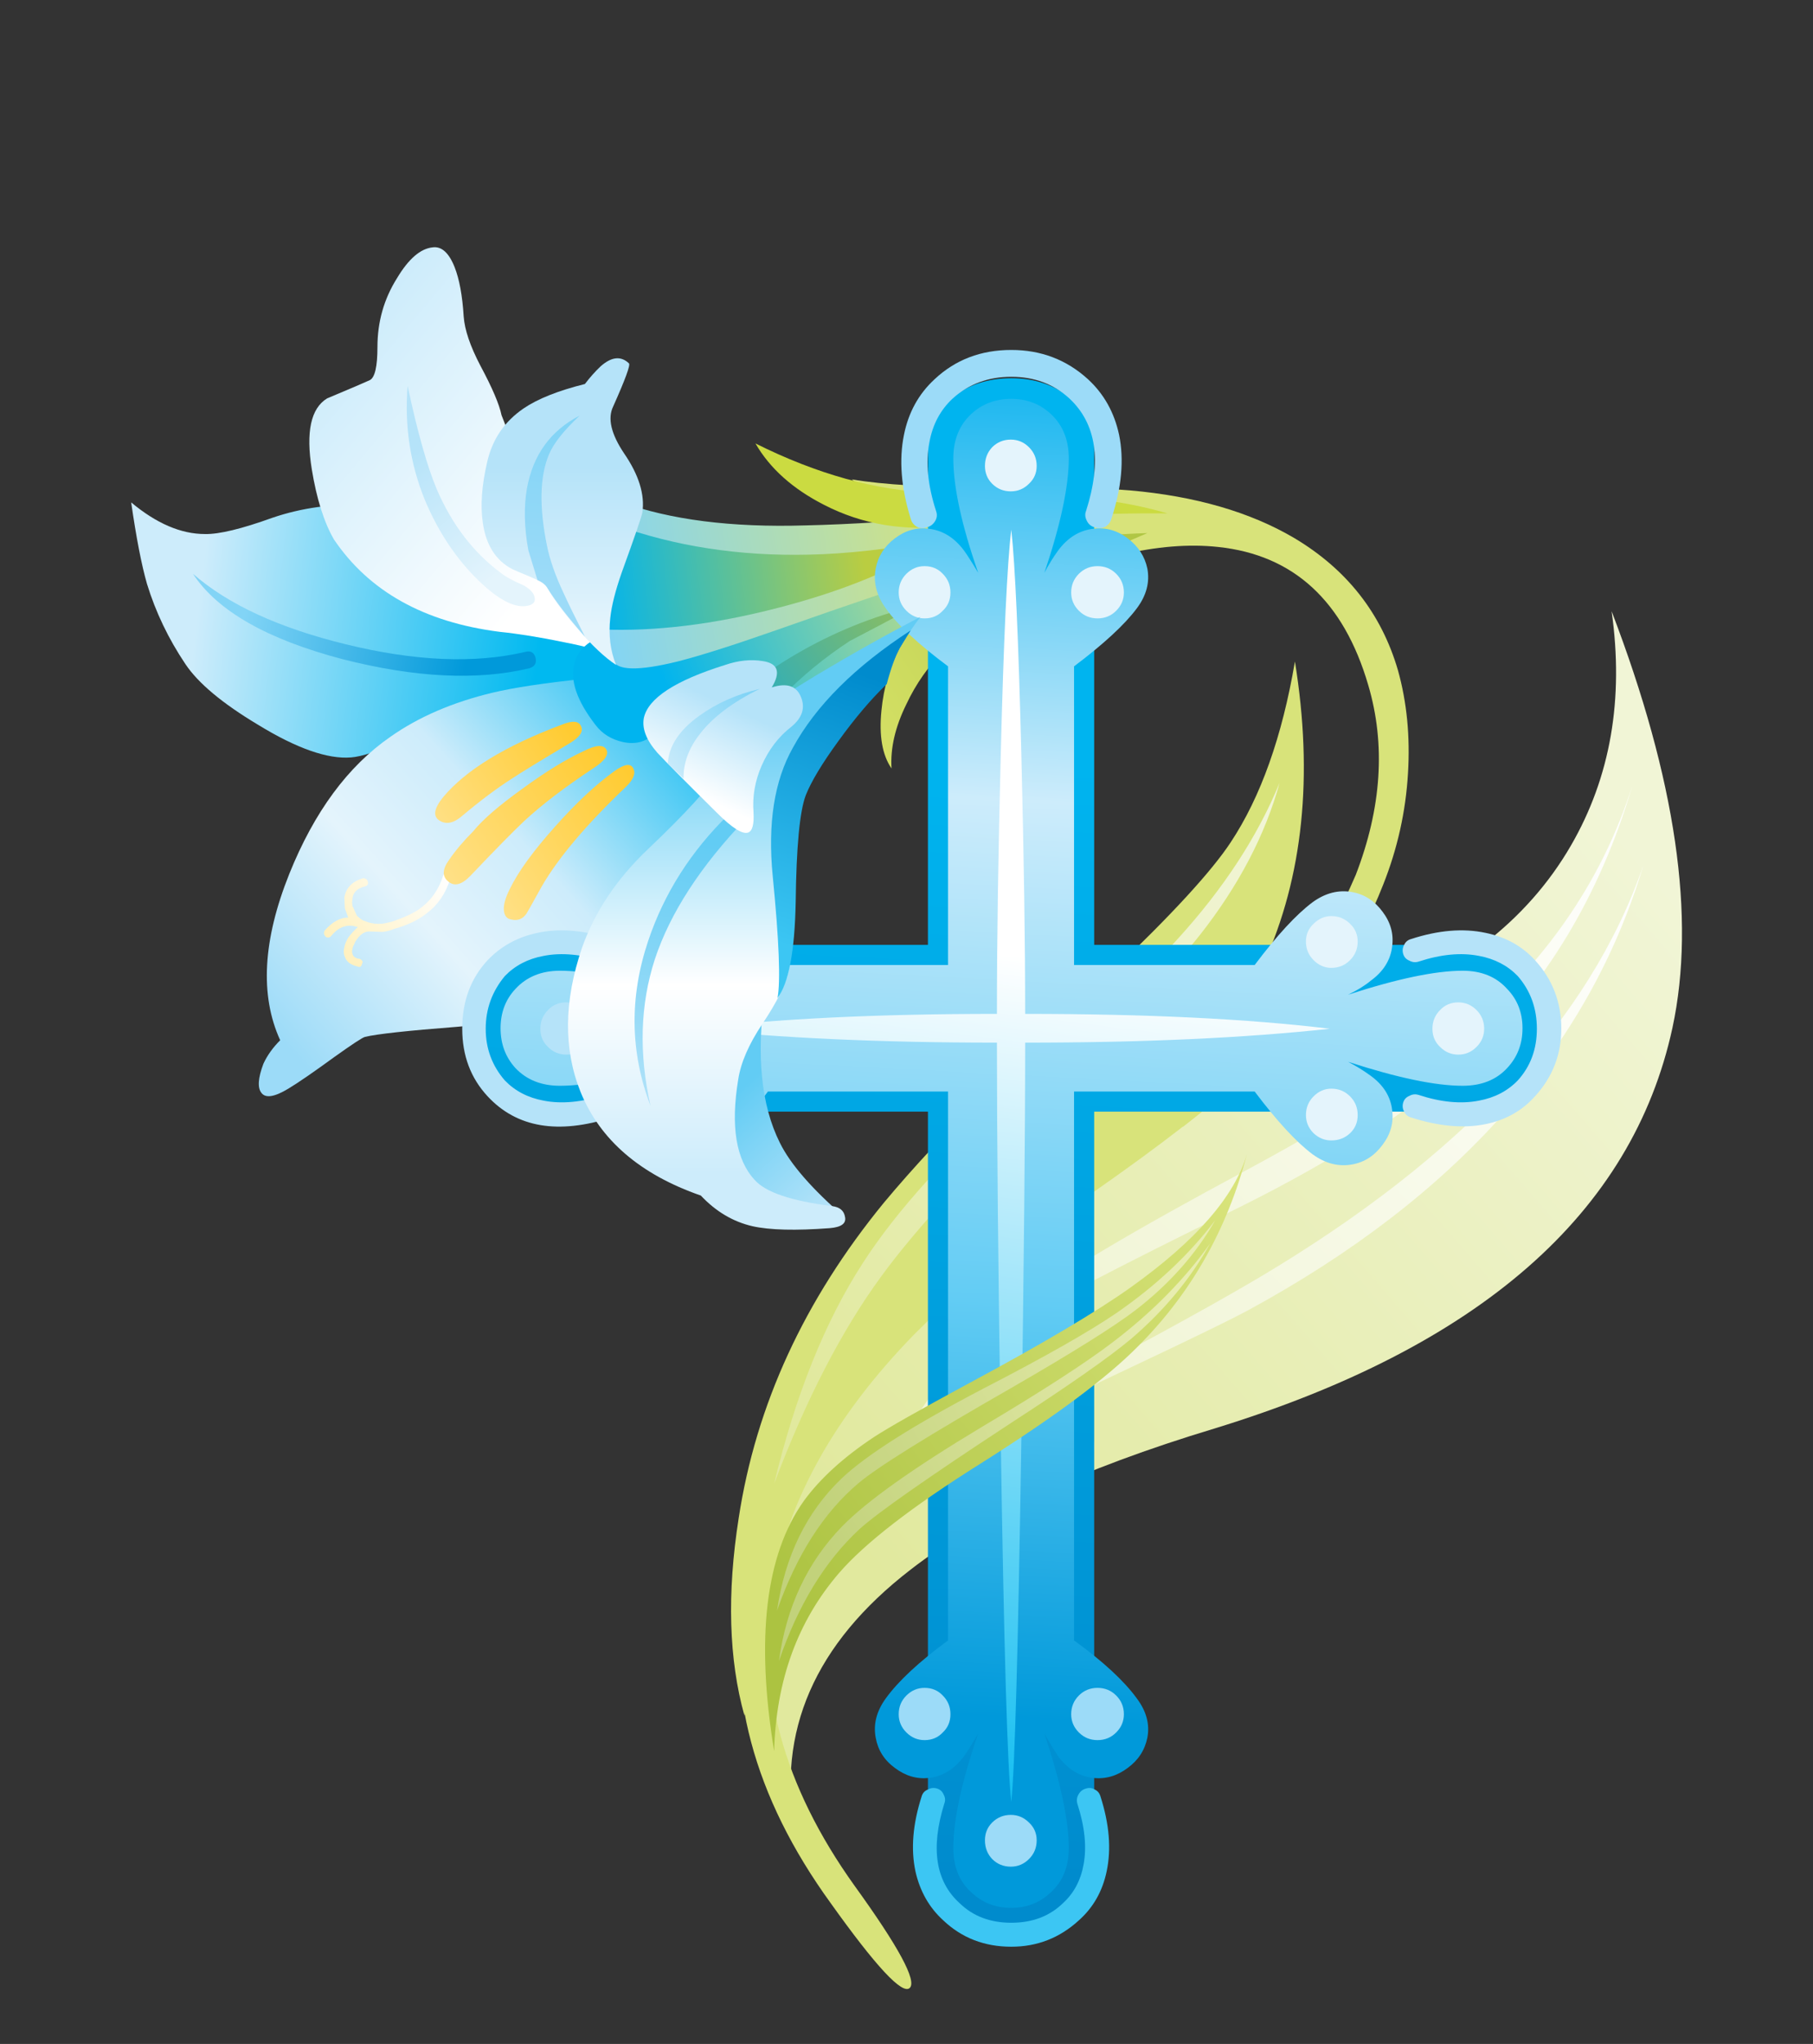 <svg xmlns="http://www.w3.org/2000/svg" xmlns:xlink="http://www.w3.org/1999/xlink" preserveAspectRatio="none" width="284" height="320"><rect width="100%" height="100%" fill="#333333" stroke="none"/><defs><linearGradient id="a" gradientUnits="userSpaceOnUse" x1="294.788" y1="646.962" x2="377.413" y2="575.137" spreadMethod="pad"><stop offset="0%" stop-color="#E1E99E"/><stop offset="100%" stop-color="#F1F5D6"/></linearGradient><linearGradient id="b" gradientUnits="userSpaceOnUse" x1="321.575" y1="628.975" x2="375.125" y2="573.525" spreadMethod="pad"><stop offset="0%" stop-color="#F1F5D6"/><stop offset="100%" stop-color="#FFF"/></linearGradient><linearGradient id="c" gradientUnits="userSpaceOnUse" x1="320.262" y1="622.688" x2="374.037" y2="567.013" spreadMethod="pad"><stop offset="0%" stop-color="#F1F5D6"/><stop offset="100%" stop-color="#FFF"/></linearGradient><linearGradient id="d" gradientUnits="userSpaceOnUse" x1="225.588" y1="548.513" x2="261.212" y2="552.888" spreadMethod="pad"><stop offset="0%" stop-color="#CDECFB"/><stop offset="100%" stop-color="#00B9F0"/></linearGradient><linearGradient id="e" gradientUnits="userSpaceOnUse" x1="234.487" y1="593.438" x2="272.212" y2="559.463" spreadMethod="pad"><stop offset="0%" stop-color="#9CDBF8"/><stop offset="38.039%" stop-color="#E4F4FC"/><stop offset="63.922%" stop-color="#CDECFB"/><stop offset="100%" stop-color="#3CC6F3"/></linearGradient><linearGradient id="f" gradientUnits="userSpaceOnUse" x1="239.75" y1="521.625" x2="264.25" y2="542.175" spreadMethod="pad"><stop offset="0%" stop-color="#CDECFB"/><stop offset="100%" stop-color="#FFF"/></linearGradient><linearGradient id="g" gradientUnits="userSpaceOnUse" x1="230.463" y1="548.688" x2="253.838" y2="552.813" spreadMethod="pad"><stop offset="0%" stop-color="#82D4F6"/><stop offset="100%" stop-color="#0099DA"/></linearGradient><linearGradient id="h" gradientUnits="userSpaceOnUse" x1="248.313" y1="531.663" x2="257.988" y2="544.038" spreadMethod="pad"><stop offset="0%" stop-color="#B5E3F9"/><stop offset="100%" stop-color="#E4F4FC"/></linearGradient><linearGradient id="i" gradientUnits="userSpaceOnUse" x1="307.425" y1="548.413" x2="276.275" y2="560.988" spreadMethod="pad"><stop offset="0%" stop-color="#D8E37A"/><stop offset="100%" stop-color="#00B4EF"/></linearGradient><linearGradient id="j" gradientUnits="userSpaceOnUse" x1="277.863" y1="563.113" x2="304.537" y2="545.788" spreadMethod="pad"><stop offset="0%" stop-color="#00A6E6"/><stop offset="100%" stop-color="#ACC341"/></linearGradient><linearGradient id="k" gradientUnits="userSpaceOnUse" x1="305.262" y1="540.125" x2="267.037" y2="546.175" spreadMethod="pad"><stop offset="0%" stop-color="#D8E37A"/><stop offset="100%" stop-color="#82D4F6"/></linearGradient><linearGradient id="l" gradientUnits="userSpaceOnUse" x1="267.15" y1="545.462" x2="295.05" y2="542.038" spreadMethod="pad"><stop offset="0%" stop-color="#00B4EF"/><stop offset="100%" stop-color="#BACD41"/></linearGradient><linearGradient id="m" gradientUnits="userSpaceOnUse" x1="263.65" y1="533.512" x2="263.65" y2="550.087" spreadMethod="pad"><stop offset="0%" stop-color="#B5E3F9"/><stop offset="100%" stop-color="#E4F4FC"/></linearGradient><linearGradient id="n" gradientUnits="userSpaceOnUse" x1="250.037" y1="569.825" x2="264.262" y2="560.575" spreadMethod="pad"><stop offset="0%" stop-color="#FFE085"/><stop offset="100%" stop-color="#FFCB31"/></linearGradient><linearGradient id="o" gradientUnits="userSpaceOnUse" x1="240.262" y1="583.137" x2="250.238" y2="574.462" spreadMethod="pad"><stop offset="0%" stop-color="#FFF1C0"/><stop offset="100%" stop-color="#FFF"/></linearGradient><linearGradient id="p" gradientUnits="userSpaceOnUse" x1="251.225" y1="575.188" x2="268.275" y2="564.112" spreadMethod="pad"><stop offset="0%" stop-color="#FFE085"/><stop offset="100%" stop-color="#FFCB31"/></linearGradient><linearGradient id="q" gradientUnits="userSpaceOnUse" x1="256.175" y1="578.063" x2="272.225" y2="567.638" spreadMethod="pad"><stop offset="0%" stop-color="#FFE085"/><stop offset="100%" stop-color="#FFCB31"/></linearGradient><linearGradient id="r" gradientUnits="userSpaceOnUse" x1="264.137" y1="529.588" x2="262.762" y2="545.313" spreadMethod="pad"><stop offset="0%" stop-color="#82D4F6"/><stop offset="100%" stop-color="#9CDBF8"/></linearGradient><linearGradient id="s" gradientUnits="userSpaceOnUse" x1="326.787" y1="538.012" x2="294.512" y2="559.788" spreadMethod="pad"><stop offset="0%" stop-color="#ACC341"/><stop offset="100%" stop-color="#D4E065"/></linearGradient><linearGradient id="t" gradientUnits="userSpaceOnUse" x1="288.563" y1="629.587" x2="338.938" y2="571.613" spreadMethod="pad"><stop offset="0%" stop-color="#E1E99E"/><stop offset="100%" stop-color="#F1F5D6"/></linearGradient><linearGradient id="u" gradientUnits="userSpaceOnUse" x1="305.85" y1="680.538" x2="311.95" y2="564.163" spreadMethod="pad"><stop offset="0%" stop-color="#008BCD"/><stop offset="100%" stop-color="#00B4EF"/></linearGradient><linearGradient id="v" gradientUnits="userSpaceOnUse" x1="306.75" y1="663.712" x2="314.35" y2="518.788" spreadMethod="pad"><stop offset="0%" stop-color="#0099DA"/><stop offset="29.804%" stop-color="#62CCF4"/><stop offset="65.882%" stop-color="#CDECFB"/><stop offset="100%" stop-color="#00AFEE"/></linearGradient><linearGradient id="w" gradientUnits="userSpaceOnUse" x1="299.85" y1="678.987" x2="311.45" y2="584.513" spreadMethod="pad"><stop offset="0%" stop-color="#00B9F0"/><stop offset="100%" stop-color="#FFF"/></linearGradient><linearGradient id="x" gradientUnits="userSpaceOnUse" x1="292.525" y1="609.688" x2="282.275" y2="598.313" spreadMethod="pad"><stop offset="0%" stop-color="#B5E3F9"/><stop offset="100%" stop-color="#62CCF4"/></linearGradient><linearGradient id="y" gradientUnits="userSpaceOnUse" x1="282.65" y1="559.512" x2="282.65" y2="607.087" spreadMethod="pad"><stop offset="0%" stop-color="#62CCF4"/><stop offset="58.824%" stop-color="#FFF"/><stop offset="100%" stop-color="#CDECFB"/></linearGradient><linearGradient id="z" gradientUnits="userSpaceOnUse" x1="294.538" y1="554.825" x2="284.462" y2="582.475" spreadMethod="pad"><stop offset="0%" stop-color="#008BCD"/><stop offset="100%" stop-color="#3CC6F3"/></linearGradient><linearGradient id="A" gradientUnits="userSpaceOnUse" x1="273.137" y1="601.65" x2="278.262" y2="572.55" spreadMethod="pad"><stop offset="0%" stop-color="#B5E3F9"/><stop offset="100%" stop-color="#62CCF4"/></linearGradient><linearGradient id="B" gradientUnits="userSpaceOnUse" x1="281.037" y1="558.388" x2="276.863" y2="567.313" spreadMethod="pad"><stop offset="0%" stop-color="#B5E3F9"/><stop offset="100%" stop-color="#FFF"/></linearGradient><linearGradient id="C" gradientUnits="userSpaceOnUse" x1="274.313" y1="565.25" x2="282.888" y2="557.25" spreadMethod="pad"><stop offset="0%" stop-color="#CDECFB"/><stop offset="100%" stop-color="#82D4F6"/></linearGradient><linearGradient id="D" gradientUnits="userSpaceOnUse" x1="287.4" y1="653.475" x2="337.9" y2="615.425" spreadMethod="pad"><stop offset="0%" stop-color="#ACC341"/><stop offset="100%" stop-color="#D8E37A"/></linearGradient><linearGradient id="E" gradientUnits="userSpaceOnUse" x1="291.138" y1="642.637" x2="329.563" y2="620.462" spreadMethod="pad"><stop offset="0%" stop-color="#C2D27B"/><stop offset="100%" stop-color="#E8EDB0"/></linearGradient><linearGradient id="F" gradientUnits="userSpaceOnUse" x1="291.025" y1="646.462" x2="329.875" y2="624.038" spreadMethod="pad"><stop offset="0%" stop-color="#C2D27B"/><stop offset="100%" stop-color="#E8EDB0"/></linearGradient><path fill="#FFF" fill-opacity="0" d="M0 0v320h284V0H0z" id="G"/><path fill="url(#a)" d="M287.95 676q-2.95-15.95 12-27.5 10.85-8.45 31.75-14.75 41.5-12.75 47.8-41.8 3.7-17.2-6.35-43.45 1.95 13.75-4.25 24.45-6.9 11.9-22.75 17.45-33 11.6-46.15 26.5-15.35 17.45-15.35 50.4l3.3 8.7z" id="H"/><path fill="url(#b)" d="M295.9 641.7q4.568-3.807 15-8.65 20.45-9.55 24.25-11.6 32.7-17.75 41.3-46.4-8.35 24.15-40.25 43.05-8.4 4.95-24.2 13.15-10.927 5.952-16.1 10.45z" id="I"/><path fill="url(#c)" d="M311.55 620.75q-9.93 7.68-13.7 17.3 3.731-8.831 13.4-15.35 3.85-2.6 23-12 15.5-7.7 23.9-15.55 12.1-11.3 17.15-28.4-4.55 14.2-16.55 24.65-7.8 6.85-23.9 15.5-17.45 9.35-23.3 13.85z" id="J"/><path fill="#D8E37A" d="M308.2 538.45l2.3 4.25h.1l-.75 4.4q13.05-6.3 22.25-5.3 11.8 1.25 15.65 14.4 2.75 9.3-1.3 19.8-1.25 2.9-2.2 4.5-4.25 7.85-13.4 15.8-5.15 4.45-15.8 11.85l-5.1 3.6q-6.85 4.95-11.9 10.1-12.9 13.35-15.4 27.65-3.1 17.05 9 33.75 7.1 9.95 8.25 8.85 1.15-1.1-5.75-10.65-11.25-15.7-8.5-31.45 2.45-13.45 14.65-26 5.3-5.35 11.45-9.8l5-3.5q10.7-7.35 16.25-12.2 9.45-8.2 14-16.45 1.3-2.45 2.3-5 2.25-5.65 2.6-11.65.35-5.75-1.05-10.75-2.6-8.9-10.85-13.8-6.9-4.05-17.1-4.95-4.05-.35-14.8-.35-9.25.05-14.25-.8 3.55 2.9 7.5 3.8 3.5.75 6.85-.1z" id="K"/><path fill="url(#d)" d="M233.4 538.75q-4.85 1.75-7.05 1.7-3.75 0-7.7-3.3.8 5.55 1.65 8.5 1.35 4.4 4 8.35 2 3 7.6 6.35 6.05 3.7 9.7 3.4 1.55-.1 5.45-1.75 3.1-1.35 6.15-.7 1.25 1.3 8.45-.2 7-1.4 8.55-2.9 2.1-2 .8-4.75-2.35-5.05-2.75-8.05-.5-3.6-6.05-5.1-6.8-1.05-9.45-1.55-6.55-1.2-9.6-1.35-5.2-.2-9.75 1.35z" id="L"/><path fill="url(#e)" d="M235.15 575.9q-4.15 10.35-.95 17.35-1.15 1.15-1.75 2.45-.85 2.25-.2 3.05.65.85 2.8-.45 1.5-.9 4.8-3.3 2.8-2 3.2-2.1 1.85-.45 9.6-1.05 6.1-.5 9.55-2.2 3.6-1.75 6.2-5.5 2.8-4.05 3.15-8.75 1.4-2.2 5.3-5.65 3.75-3.3 4.35-4.35 1.4-2.3.3-4.1-.55-.9-3.95-4.05-2.9-2.7-3.75-2.8-.7-.1-7.85 1.1-6.25.65-9.6 1.45-6.25 1.5-10.65 4.6-6.65 4.6-10.55 14.3z" id="M"/><path fill="url(#f)" d="M267 552.85q.592-.123-.15-.4l.15.4m-29.5-19.15q.75 4.6 2.3 7.3 5.5 8.15 17.3 9.65 2.95.3 6.8 1.1 2.18.431 2.95.7l-9.55-24.4q-.35-1.7-2.2-5.15-1.6-3.05-1.75-5.15-.2-3.25-.95-5.15-.9-2.25-2.3-2.05-1.9.2-3.7 3.2-2.05 3.25-2.05 7.2 0 3.05-.8 3.45-.75.35-4.45 1.9-2.55 1.55-1.6 7.4z" id="N"/><path fill="url(#g)" d="M241.05 551.95q-10.45-2.55-15.95-7.35 3.8 5.8 15.6 8.9 11.35 2.9 19.5.95.85-.25.65-1.1-.25-.85-1.1-.6-7.9 1.85-18.7-.8z" id="O"/><path fill="url(#h)" d="M250.55 535.8q-1.5-3.55-3.05-10.8-.5 6.25 1.8 11.9 2.1 5 5.6 8.4 3.25 3.15 5.25 2.6.75-.2.6-.85-.1-.65-1.15-1.25-1.65-.7-2.45-1.35-4.25-3.2-6.6-8.65z" id="P"/><path fill="url(#i)" d="M273.45 561q1.5-1.9 2.55-.75.65.7 1.7 3.7 2.4 6.85 5.4 6.05l-.1 1.6q5.8-10.15 10.5-15.15 6.7-7.1 15.4-9.55.4-.1 1.1-.25.55-.2.6-.75.15-4.4-10.2-2.85-11.2 2.6-12.85 2.9-1.5.3-8.05 2.3-6.05 1.85-9.15 2.25-4.7.6-5.45 3.45-.7 2.65 2.2 6.4 1.05 1.4 2.9 1.8 2.15.45 3.45-1.15z" id="Q"/><path fill="url(#j)" d="M277.05 561.65l4.1 2.9q4.5-7.7 12.5-12.95 7-3.65 6.8-3.65-13.2 3.25-23.4 13.7z" id="R"/><path fill="url(#k)" d="M318.65 541.35q2.3-.25 4.6-.85.35-.1 6.2-1.8-12.9-.85-23.05-.25-10.45.95-17.4 1.1-11.55.35-19.25-2.45 1.1 3.25-.8 5.85-1.55 2.3-1.3 5.65.15 2.5 1.25 5 .65 1.65 6.75.15 3.55-.9 10.25-3.25 12.35-4.35 17.2-5.8 9.05-2.7 15.55-3.35z" id="S"/><path fill="url(#l)" d="M303.3 541.05q-8.2 1.45-13.95 1.55-10.85.25-20.15-3.1l-1.45 10.9q8.35.35 18.4-2.25 10.3-2.65 17.15-7.1z" id="T"/><path fill="url(#m)" d="M255.35 539.3q.5 3.45 3.05 4.8.2.1 2.1.9 1.3.55 1.6 1.1 1.05 1.85 3.15 4.25 2.25 2.6 4 3.75-.9-2.25-.6-4.9.2-1.9 1.2-4.75 2.05-5.65 2.15-6.25.4-2.8-1.9-6.15-2.05-3.05-1.15-4.9 1.9-4.25 1.65-4.5-1.25-1.2-2.95.3-.85.8-1.65 1.85-4.2 1.05-6.4 2.55-3 2.05-3.8 5.6-.85 3.65-.45 6.35z" id="U"/><path fill="url(#n)" d="M265.6 560.5q-.35-.85-2.05-.15-8.8 3.3-12.35 7.55-1.45 1.8-.35 2.45 1.05.65 2.4-.55 2.8-2.35 5.15-3.85 1.35-.9 6.05-3.7 1.55-.95 1.15-1.75z" id="V"/><path fill="url(#o)" d="M242.85 576.35q-1.7.5-1.95 2l.05 1.15.35.95q-1.25 0-2.45 1.35-.2.35.1.65.3.2.55-.05 1.2-1.5 2.8-.95-.6.55-1 1.1-.35.6-.4 1-.15.55.05 1 .25.75 1.3 1 .4.2.5-.3.1-.15 0-.3-.15-.2-.35-.2-.55-.1-.65-.5-.1-.25 0-.55 0-.15.3-.75.65-1.05 1.45-1.05l1.35.05q.6-.05 1.2-.3 2.15-.6 3.45-1.65 1.75-1.3 2.45-3.6.15-.3-.25-.5-.45-.1-.5.2-.65 2.05-2.2 3.25-.95.8-3.2 1.55-.8.2-1.05.2-.7.05-1.35-.15l-.55-.2q-.3-.15-.65-.5l-.4-.9-.05-.05-.05-.45.05-.4q.1-.95 1.3-1.25.4-.1.3-.5-.1-.35-.5-.35z" id="W"/><path fill="url(#p)" d="M268.25 562.95q-.45-.85-2.4.15-2.8 1.3-6.35 3.9-3.7 2.65-5.15 4.45-1.5 1.5-2.5 2.95-1.1 1.5-.1 2.3.95.8 2.3-.6 3.9-4.1 5.6-5.7 2.75-2.55 7.2-5.5 1.8-1.15 1.4-1.95z" id="X"/><path fill="url(#q)" d="M271.05 564.9q-.4-.85-2 .3-2.9 2.1-6.15 5.75-3.45 3.85-4.75 6.55-.7 1.4-.6 2.25.1.8.75.9 1 .25 1.6-.6.05-.05 1.6-2.85 2.6-4.5 8.85-10.45 1.1-1.1.7-1.85z" id="Y"/><path fill="url(#r)" d="M259.95 535.7q-.5 2.9.15 6.45l.95 3.1q.75.3 1.05.85 1.3 2.1 3.9 5.05-1.55-3.05-2.25-4.6-1.25-2.65-1.7-4.85-1.25-6.1.2-9.55.7-1.7 3.2-4.05-4.55 2.35-5.5 7.6z" id="Z"/><path fill="url(#s)" d="M298.85 552.35q-1.55 2.9-1.9 6.5-.4 3.95 1.05 6.05-.2-3.15 1.55-6.7 1.5-3.2 4.05-5.75 3.75-3.9 10.5-7.3 3.8-1.9 10.6-4.8-9.6.3-14.95 2.4-7.05 2.75-10.9 9.6z" id="aa"/><path fill="#CBDB41" d="M283.8 531q2.25 3.9 7.15 6.4 6 3.1 13.3 2.2 11.25-1.4 22.55-1.3-5.4-1.6-12.6-1.9-8-.05-11.85-.25-8.95-.35-18.55-5.15z" id="ab"/><path fill="#FFF" d="M313.15 631.4q-2.45 0-4.2 1.25-1.75 1.2-1.75 2.95 0 1.75 1.75 2.95 1.75 1.2 4.2 1.2t4.2-1.2q1.8-1.25 1.8-2.95 0-1.7-1.8-2.95-1.75-1.25-4.2-1.25z" id="ac"/><path fill="#D8E37A" d="M343.7 587.2h-3.9q-5.9 7.3-16.4 15.05h5.05q9.65-7.5 15.25-15.05z" id="ad"/><path fill="#D8E37A" d="M295.05 628.05q7.75-9.4 23.8-21.55 12.7-9.6 18-21.25 6.15-13.6 3.25-31.5-2 11.75-6.7 18.85-3 4.55-12.45 13.55-10 9.45-12.45 11.9-6.8 6.75-11.3 12.15-12.45 15.2-15.15 32.9-1.85 11.8.6 20.6.55-6.1 3.6-16.4 3.95-13.55 8.8-19.25z" id="ae"/><path fill="url(#t)" d="M285.75 639.5q5-13.2 11.2-21.65 5.35-7.35 18.55-20.2 10.55-10.15 14.7-15.4 6.05-7.7 8.3-15.85-3.45 8.4-10.65 16.3-4.35 4.8-16.25 15.45-11.4 10.25-16.6 18.35-5.9 9.1-9.25 23z" id="af"/><path fill="url(#u)" d="M319.15 531q0-2.8-2.55-4.8t-6.1-2q-3.6 0-6.15 2-2.55 2-2.55 4.8v52.3h-42.4q-2 0-3.45 2.55-1.4 2.55-1.4 6.2 0 3.6 1.4 6.1 1.45 2.55 3.45 2.55h42.4v79.45q0 2.8 2.55 4.8t6.15 2q3.55 0 6.1-2t2.55-4.8V600.7h42.5q2 0 3.4-2.55t1.4-6.1q0-3.65-1.4-6.2-1.4-2.55-3.4-2.55h-42.5V531z" id="ag"/><path fill="#B5E3F9" d="M360 582.05q-3.5-.75-7.8.65-.5.15-.7.6-.25.45-.1.95.15.5.65.7.45.25.95.1 3.5-1.15 6.3-.6 2.45.45 4.05 2.1 2 2.3 2 5.5t-2 5.4q-1.6 1.65-4.05 2.1-2.8.55-6.3-.6-.5-.15-.95.1-.5.2-.65.7-.15.5.1.95.2.45.7.6 4.35 1.4 7.8.7 3.15-.65 5.15-2.9 2.75-3 2.75-7.05 0-4.15-2.75-7.15-2-2.2-5.15-2.85z" id="ah"/><path fill="#B5E3F9" d="M255.85 584.9q-2.65 2.85-2.65 7.15 0 4.2 2.65 7.05 4.55 4.9 12.95 2.2.5-.15.75-.6.25-.45.05-.95-.15-.5-.6-.7-.4-.25-.9-.1-3.6 1.15-6.4.6-2.45-.45-4.05-2.1-2-2.3-2-5.4 0-3.1 2-5.5 1.6-1.65 4.05-2.1 2.8-.55 6.4.6.5.15.9-.1.45-.2.6-.7.2-.5-.05-.95-.25-.45-.75-.6-4.3-1.4-7.75-.65-3.1.65-5.2 2.85z" id="ai"/><path fill="url(#v)" d="M298.35 540.9q-1.65 1.25-2 3.15-.4 2.15 1.05 4.15 1.8 2.55 6.5 6.05v31.15h-18.8q-3.3-4.5-6.05-6.55-2-1.45-4.15-1.05-1.9.35-3.15 2.05-1.25 1.65-1 3.6.25 2.15 2.25 3.6.9.75 2.35 1.45-7.6-2.5-11.95-2.5-2.9 0-4.65 1.9-1.55 1.65-1.55 4.1 0 2.45 1.55 4.15 1.75 1.85 4.65 1.85 4.35 0 11.95-2.5-1.25.65-2.35 1.45-2 1.45-2.25 3.6-.25 1.95 1 3.6 1.25 1.7 3.15 2.05 2.15.4 4.15-1.05 2.75-2.05 6.05-6.55h18.8v57.25q-4.55 3.35-6.5 6.05-1.45 2-1.05 4.1.35 1.95 2 3.15 1.65 1.25 3.55 1.05 2.15-.25 3.65-2.25.45-.6 1.5-2.4-2.6 7.55-2.6 11.95 0 2.95 1.9 4.65 1.7 1.6 4.15 1.6 2.4 0 4.1-1.6 1.9-1.7 1.9-4.65 0-4.3-2.55-11.95.6 1.1 1.45 2.4 1.5 2 3.65 2.25 1.95.2 3.6-1.05 1.65-1.2 2.05-3.15.4-2.1-1.1-4.1-2-2.75-6.55-6.05V598.6h18.85q3.5 4.65 6.05 6.55 2 1.45 4.15 1.05 1.9-.35 3.15-2.05 1.25-1.65 1-3.6-.25-2.15-2.25-3.6-1.1-.8-2.35-1.45 7.7 2.5 11.95 2.5 2.95 0 4.65-1.85 1.6-1.7 1.6-4.15t-1.6-4.1q-1.7-1.9-4.65-1.9-4.25 0-11.95 2.5 1.45-.7 2.35-1.45 2-1.45 2.25-3.6.25-1.95-1-3.6-1.25-1.7-3.15-2.05-2.15-.4-4.15 1.05-2.55 1.9-6.05 6.55h-18.85v-31.15q4.65-3.5 6.55-6.05 1.5-2 1.1-4.15-.4-1.9-2.05-3.15t-3.6-1q-2.15.25-3.65 2.25-.8 1.1-1.45 2.35 2.55-7.55 2.55-11.95 0-2.9-1.9-4.65-1.7-1.55-4.1-1.55-2.45 0-4.15 1.55-1.9 1.75-1.9 4.65 0 4.5 2.6 11.95-1.05-1.75-1.5-2.35-1.5-2-3.65-2.25-1.9-.25-3.55 1z" id="aj"/><path fill="#B5E3F9" d="M274.6 601.05q0 1.15.75 1.9.8.75 1.9.75 1.15 0 1.95-.75.8-.8.8-1.9 0-1.15-.8-1.95t-1.95-.8q-1.1 0-1.9.8-.75.8-.75 1.95m4.6-19.95q-.8-.8-1.95-.8-1.1 0-1.9.8-.75.75-.75 1.85 0 1.15.75 1.95.8.8 1.9.8 1.15 0 1.95-.8t.8-1.95q0-1.1-.8-1.85m-17.85 10.95q0 1.15.8 1.9.8.8 1.9.8 1.15 0 1.95-.8.8-.75.8-1.9t-.8-1.95q-.8-.8-1.95-.8t-1.9.8q-.8.8-.8 1.95z" id="ak"/><path fill="#9CDBF8" d="M299.3 530.1q-.8 3.9.7 8.75.15.55.65.85.5.25 1.05.05.55-.15.85-.65.3-.5.1-1.05-1.3-4-.7-7.15.5-2.8 2.45-4.6 2.5-2.25 6.1-2.25 3.6 0 6.05 2.25 4.25 3.95 1.75 11.75-.2.5.1 1.05.25.5.8.65.55.2 1.1-.05.5-.3.65-.85 1.6-4.85.8-8.75-.75-3.5-3.25-5.8-3.35-3.05-8-3.05-4.75 0-8 3.05-2.5 2.3-3.2 5.8z" id="al"/><path fill="#E4F4FC" d="M301.45 549.25q1.15 0 1.9-.8.8-.75.8-1.9t-.8-1.95q-.75-.8-1.9-.8-1.1 0-1.9.8-.8.8-.8 1.95 0 1.1.8 1.9.8.8 1.9.8m15.3-2.7q0 1.1.8 1.9.8.8 1.95.8t1.95-.8q.8-.8.8-1.9 0-1.15-.8-1.95t-1.95-.8q-1.15 0-1.95.8t-.8 1.95m-6.3-15.95q-1.15 0-1.95.8-.75.8-.75 1.95 0 1.1.75 1.85.8.8 1.95.8 1.1 0 1.9-.8.8-.75.8-1.85 0-1.15-.8-1.95t-1.9-.8z" id="am"/><path fill="url(#w)" d="M311.95 590.5q0-11.05-.4-27-.45-18.1-1.05-23.5-.65 5.35-1.1 23.5-.4 15.5-.4 27-18.85 0-31.75 1.55 13.5 1.45 31.75 1.45 0 14.9.4 41.4.5 32.65 1.1 37.8.55-5.15 1.05-37.8.4-27.35.4-41.4 18.4 0 31.8-1.45-12.8-1.55-31.8-1.55z" id="an"/><path fill="#3CC6F3" d="M301.15 672.1q-1.4 4.35-.65 7.85.7 3.1 2.9 5.1 2.9 2.75 7.1 2.75 4.05 0 7.05-2.75 2.25-2 2.9-5.1.75-3.5-.65-7.85-.15-.5-.6-.7-.4-.25-.9-.1-.55.15-.8.65-.25.45-.1.95 1.15 3.55.65 6.3-.45 2.5-2.15 4.05-2.1 2.05-5.4 2.05-3.3 0-5.4-2.05-3.75-3.4-1.6-10.35.2-.5-.05-.95-.2-.5-.7-.65-.5-.15-.95.1-.5.2-.65.7z" id="ao"/><path fill="#9CDBF8" d="M310.45 679.45q1.1 0 1.9-.8.8-.8.8-1.95 0-1.1-.8-1.85-.8-.8-1.9-.8-1.15 0-1.95.8-.75.75-.75 1.85 0 1.15.75 1.95.8.8 1.95.8m-10.9-14q.8.8 1.9.8 1.15 0 1.9-.8.8-.75.8-1.9t-.8-1.95q-.75-.8-1.9-.8-1.1 0-1.9.8-.8.8-.8 1.95 0 1.1.8 1.9m19.95-4.65q-1.15 0-1.95.8t-.8 1.95q0 1.1.8 1.9.8.8 1.95.8t1.95-.8q.8-.8.8-1.9 0-1.15-.8-1.95t-1.95-.8z" id="ap"/><path fill="#E4F4FC" d="M345.85 602.95q.8-.75.8-1.9t-.8-1.95q-.8-.8-1.95-.8-1.05 0-1.85.8t-.8 1.95q0 1.1.8 1.9.8.75 1.85.75 1.15 0 1.95-.75m14-10.9q0-1.15-.8-1.95t-1.9-.8q-1.15 0-1.9.8-.8.8-.8 1.95t.8 1.9q.8.8 1.9.8 1.1 0 1.9-.8.8-.8.8-1.9M343.9 580.3q-1.05 0-1.85.8-.8.75-.8 1.85 0 1.15.8 1.95t1.85.8q1.15 0 1.95-.8t.8-1.95q0-1.1-.8-1.85-.8-.8-1.95-.8z" id="aq"/><path fill="url(#x)" d="M293.15 611.75q-5.15-4.45-6.8-7.8-2.95-5.9-1.55-15.65-4.1 11.6-5.6 11.95-.65.2-1.2 1.25-.4.9-.45 1.65-.25 4.85 5.7 7.5 5.35 2.35 9.9 1.1z" id="ar"/><path fill="url(#y)" d="M281.25 560.95q.6.85.2 1.85 0 .05-1.35 2.25-1.55 2.6-7.5 8.25-4.9 4.65-6.9 10.3-2.85 8.35-.15 15.05 3.05 7.5 12.55 10.8 2.35 2.5 5.4 3.2 2.7.6 8.05.2 1.8-.15 1.6-1.15-.15-1-1.35-1.15-6.4-.8-8.1-2.75-2.9-3.15-1.7-10.45.4-2.65 2.55-5.85 2.25-3.35 2.7-5.5.5-2.35.25-5.25-.4-3.9-.25-6.3.2-5.45 3.3-10.7 2.65-4.6 7.2-8.65.5-1.7 1.1-2.75.95-1.65 2.15-3.25-5.2 2.7-10.8 6.05-5.7 3.45-8.95 5.8z" id="as"/><path fill="url(#z)" d="M298.85 552.35l1.15-1.85q-8.7 5.65-12.3 12.25-2.9 5.15-2.1 13.35 1 10.15.5 12.75 1.75-2.3 1.9-10 .1-8.65 1.05-11.15.85-2.15 3.4-5.65 2.6-3.6 5.05-5.95.65-2.45 1.35-3.75z" id="at"/><path fill="url(#A)" d="M281 569.7q-5.9 5.75-8.4 13.2-2.95 8.8.25 17.2-1.85-8.2.45-15.3 2.4-7.25 9.55-14.7.2-.45 0-.8-.15-.3-.55-.35-.35-.05-.75.15-.4.25-.55.6z" id="au"/><path fill="url(#B)" d="M280.65 554.1q-7.85 2.45-8.5 5.55-.3 1.65 1.4 3.6 1.25 1.35 6.2 6.25 2.35 2.35 3.25 2.1.7-.2.6-2.1-.2-2.5.85-4.9 1.1-2.5 3.1-4.05 1.7-1.4 1-3.1-.7-1.75-3.05-1 1.45-2.4-.95-2.75-1.85-.3-3.9.4z" id="av"/><path fill="url(#C)" d="M274.65 564.4l1.65 1.55q-.05-2.4 1.7-4.65 2.05-2.65 6.25-4.7-3.6.85-6.3 2.8-3.15 2.25-3.3 5z" id="aw"/><path fill="url(#D)" d="M307.3 637.4q11.5-7.25 16.35-12.15 8.35-8.3 11.45-20.15-1.928 6.634-12.1 13.9-5.4 3.85-17.05 10.1-7.5 4.05-9.8 5.55-4.75 3.15-7.3 6.65-6 8.45-3.1 26.1.3-11.05 6.75-18.55 4.05-4.7 14.8-11.45z" id="ax"/><path fill="url(#E)" d="M294.55 639.45q2.95-2.5 16.15-10.05 9.35-5.4 12.7-7.95 5.35-4.1 8.4-9.45-4.05 5.35-10.25 9.65-4.3 2.95-14 7.95-10.9 5.7-14.75 9.35-5.5 5.25-6.75 13.8 3.05-8.7 8.5-13.3z" id="ay"/><path fill="url(#F)" d="M310.5 633.15q9.1-5.9 12.5-8.75 5.2-4.45 8.25-9.95-4 5.6-10.1 10.25-4.25 3.25-13.75 8.9-10.75 6.45-14.55 10.35-5.45 5.6-6.6 14.05 3-8.75 8.4-13.75 2.8-2.55 15.85-11.1z" id="az"/></defs><use xlink:href="#G"/><use xlink:href="#H" transform="matrix(1.501 0 0 1.501 -307.645 -727.606)"/><use xlink:href="#I" transform="matrix(1.501 0 0 1.501 -307.645 -727.606)"/><use xlink:href="#J" transform="matrix(1.501 0 0 1.501 -307.645 -727.606)"/><use xlink:href="#K" transform="matrix(1.501 0 0 1.501 -307.645 -727.606)"/><use xlink:href="#L" transform="matrix(1.501 0 0 1.501 -307.645 -727.606)"/><use xlink:href="#M" transform="matrix(1.501 0 0 1.501 -307.645 -727.606)"/><use xlink:href="#N" transform="matrix(1.501 0 0 1.501 -307.645 -727.606)"/><use xlink:href="#O" transform="matrix(1.501 0 0 1.501 -307.645 -727.606)"/><use xlink:href="#P" transform="matrix(1.501 0 0 1.501 -307.645 -727.606)"/><use xlink:href="#Q" transform="matrix(1.501 0 0 1.501 -307.645 -727.606)"/><use xlink:href="#R" transform="matrix(1.501 0 0 1.501 -307.645 -727.606)"/><use xlink:href="#S" transform="matrix(1.501 0 0 1.501 -307.645 -727.606)"/><use xlink:href="#T" transform="matrix(1.501 0 0 1.501 -307.645 -727.606)"/><use xlink:href="#U" transform="matrix(1.501 0 0 1.501 -307.645 -727.606)"/><use xlink:href="#V" transform="matrix(1.501 0 0 1.501 -307.645 -727.606)"/><use xlink:href="#W" transform="matrix(1.501 0 0 1.501 -307.645 -727.606)"/><use xlink:href="#X" transform="matrix(1.501 0 0 1.501 -307.645 -727.606)"/><use xlink:href="#Y" transform="matrix(1.501 0 0 1.501 -307.645 -727.606)"/><use xlink:href="#Z" transform="matrix(1.501 0 0 1.501 -307.645 -727.606)"/><use xlink:href="#aa" transform="matrix(1.501 0 0 1.501 -307.645 -727.606)"/><use xlink:href="#ab" transform="matrix(1.501 0 0 1.501 -307.645 -727.606)"/><use xlink:href="#ac" transform="matrix(1.501 0 0 1.501 -307.645 -727.606)"/><use xlink:href="#ad" transform="matrix(1.501 0 0 1.501 -307.645 -727.606)"/><use xlink:href="#ae" transform="matrix(1.501 0 0 1.501 -307.645 -727.606)"/><use xlink:href="#af" transform="matrix(1.501 0 0 1.501 -307.645 -727.606)"/><use xlink:href="#ag" transform="matrix(1.501 0 0 1.501 -307.645 -727.606)"/><use xlink:href="#ah" transform="matrix(1.501 0 0 1.501 -307.645 -727.606)"/><use xlink:href="#ai" transform="matrix(1.501 0 0 1.501 -307.645 -727.606)"/><use xlink:href="#aj" transform="matrix(1.501 0 0 1.501 -307.645 -727.606)"/><use xlink:href="#ak" transform="matrix(1.501 0 0 1.501 -307.645 -727.606)"/><use xlink:href="#al" transform="matrix(1.501 0 0 1.501 -307.645 -727.606)"/><use xlink:href="#am" transform="matrix(1.501 0 0 1.501 -307.645 -727.606)"/><use xlink:href="#an" transform="matrix(1.501 0 0 1.501 -307.645 -727.606)"/><use xlink:href="#ao" transform="matrix(1.501 0 0 1.501 -307.645 -727.606)"/><use xlink:href="#ap" transform="matrix(1.501 0 0 1.501 -307.645 -727.606)"/><use xlink:href="#aq" transform="matrix(1.501 0 0 1.501 -307.645 -727.606)"/><use xlink:href="#ar" transform="matrix(1.501 0 0 1.501 -307.645 -727.606)"/><use xlink:href="#as" transform="matrix(1.501 0 0 1.501 -307.645 -727.606)"/><use xlink:href="#at" transform="matrix(1.501 0 0 1.501 -307.645 -727.606)"/><use xlink:href="#au" transform="matrix(1.501 0 0 1.501 -307.645 -727.606)"/><use xlink:href="#av" transform="matrix(1.501 0 0 1.501 -307.645 -727.606)"/><use xlink:href="#aw" transform="matrix(1.501 0 0 1.501 -307.645 -727.606)"/><use xlink:href="#ax" transform="matrix(1.501 0 0 1.501 -307.645 -727.606)"/><use xlink:href="#ay" transform="matrix(1.501 0 0 1.501 -307.645 -727.606)"/><use xlink:href="#az" transform="matrix(1.501 0 0 1.501 -307.645 -727.606)"/></svg>
